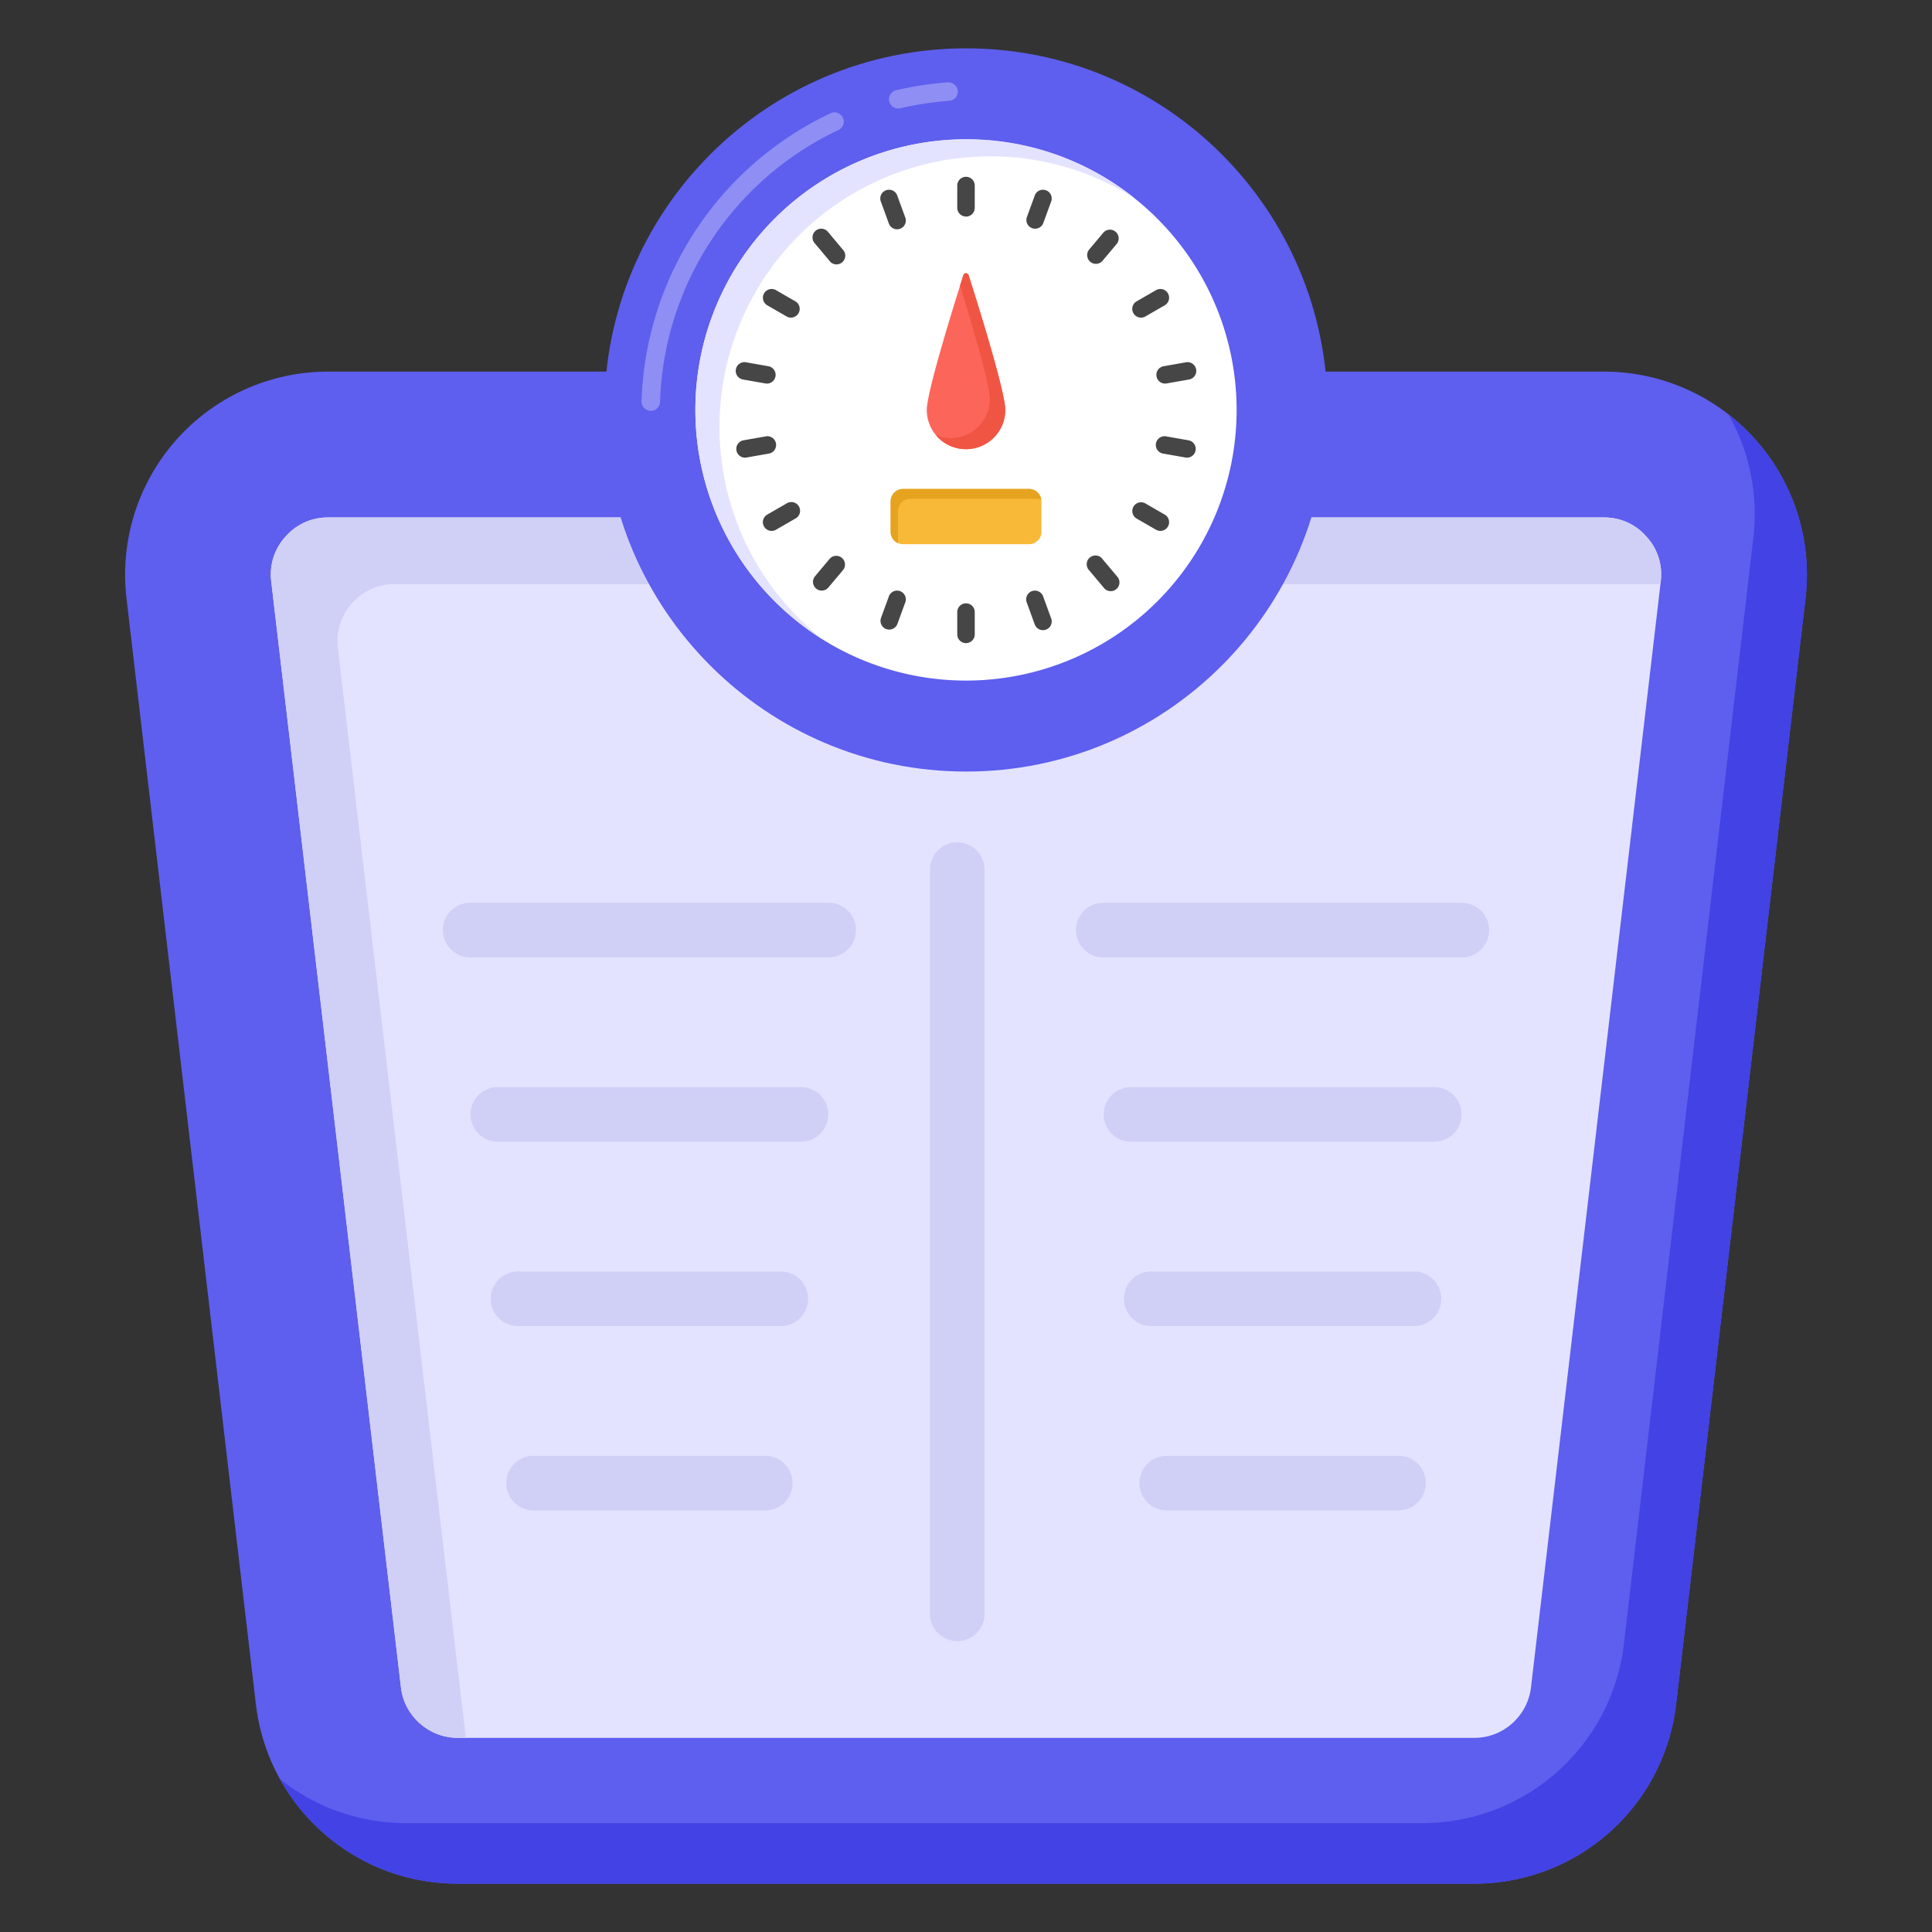 <?xml version="1.0" standalone="no"?><!DOCTYPE svg PUBLIC "-//W3C//DTD SVG 1.1//EN" "http://www.w3.org/Graphics/SVG/1.1/DTD/svg11.dtd"><svg class="icon" width="200px" height="200.00px" viewBox="0 0 1024 1024" version="1.1" xmlns="http://www.w3.org/2000/svg"><rect x="0" y="0" width="1024" height="1024" fill="#333333" stroke="none"/><path d="M956.957 317.131l-68.589 586.192a107.578 107.578 0 0 1-106.844 95.058h-539.049c-54.485 0-100.468-40.767-106.844-95.058l-68.589-586.192A107.617 107.617 0 0 1 173.887 196.956h676.226a107.617 107.617 0 0 1 106.844 120.175z" fill="#5E5EEF" /><path d="M956.957 317.131l-68.589 586.192a107.578 107.578 0 0 1-106.844 95.058h-539.049a107.617 107.617 0 0 1-94.092-55.451c18.355 14.684 41.733 23.378 66.657 23.378h538.856c54.485 0 100.468-40.767 106.844-95.058l68.589-586.192c2.705-23.765-2.318-46.177-13.138-65.304a107.385 107.385 0 0 1 40.767 97.377z" fill="#4242E5" /><path d="M880.254 308.05L811.472 894.242c-1.739 15.263-14.684 26.856-29.947 26.856H242.669c-15.457 0-28.402-11.592-30.14-26.663l-68.782-586.385c-1.352-11.592 4.057-19.9 7.535-23.571 3.285-3.864 10.82-10.24 22.605-10.24h676.226c11.786 0 19.321 6.376 22.605 10.24 3.478 3.671 8.888 11.979 7.535 23.571z" fill="#E4E3FF" /><path d="M186.445 319.836c-3.285 3.671-8.694 11.786-7.342 23.571l67.816 577.691h-4.251c-15.457 0-28.402-11.592-30.14-26.663l-68.782-586.385c-1.352-11.592 4.057-19.9 7.535-23.571 3.285-3.864 10.82-10.24 22.605-10.24h676.226c11.786 0 19.321 6.376 22.605 10.24 3.478 3.671 8.888 11.979 7.535 23.571l-0.193 1.546H209.244c-11.979 0-19.321 6.376-22.798 10.24z" fill="#D0D0F7" /><path d="M703.662 217.339c0 105.742-85.765 191.604-191.604 191.604-105.878 0-191.72-85.861-191.72-191.604 0-105.878 85.861-191.72 191.72-191.72 105.839 0 191.604 85.861 191.604 191.72z" fill="#5E5EEF" /><path d="M344.933 217.745h-0.155a4.927 4.927 0 0 1-4.753-5.081A174.853 174.853 0 0 1 440.513 59.894a4.927 4.927 0 0 1 4.193 8.888 165.038 165.038 0 0 0-94.865 144.229 4.927 4.927 0 0 1-4.927 4.753zM476.16 57.518a4.907 4.907 0 0 1-1.121-9.699 176.398 176.398 0 0 1 27.358-4.193 5.12 5.12 0 0 1 5.275 4.56 4.927 4.927 0 0 1-4.56 5.255 166.158 166.158 0 0 0-25.832 3.941 4.54 4.54 0 0 1-1.121 0.135z" fill="#FFFFFF" opacity=".3" /><path d="M655.437 217.32a143.418 143.418 0 0 1-143.399 143.399 143.476 143.476 0 0 1-143.476-143.399 143.418 143.418 0 1 1 286.875 0z" fill="#FFFFFF" /><path d="M381.353 226.285a142.916 142.916 0 0 0 54.62 112.485 143.09 143.09 0 0 1-67.41-121.47 143.495 143.495 0 0 1 143.495-143.495 141.814 141.814 0 0 1 89.455 31.396A141.95 141.95 0 0 0 524.752 82.886a143.457 143.457 0 0 0-143.399 143.399z" fill="#E4E3FF" /><path d="M532.828 217.281a20.808 20.808 0 0 1-41.617 0c0-9.66 14.722-56.764 19.398-71.41a1.468 1.468 0 0 1 2.782 0c4.676 14.645 19.437 61.73 19.437 71.41z" fill="#FC6559" /><path d="M532.808 217.301c0 11.477-9.351 20.75-20.828 20.75-6.395 0-12.133-2.879-15.94-7.419a20.731 20.731 0 0 0 28.595-19.166c0.019-7.767-9.699-40.361-15.804-60.165 0.734-2.125 1.294-3.98 1.739-5.468 0.483-1.391 2.415-1.391 2.782 0 4.734 14.722 19.456 61.749 19.456 71.487z" fill="#F05543" /><path d="M512 114.765a4.637 4.637 0 0 1-4.637-4.618V98.343a4.637 4.637 0 1 1 9.274 0v11.824a4.637 4.637 0 0 1-4.637 4.637zM471.001 118.185l-4.038-11.109a4.637 4.637 0 1 1 8.694-3.169l4.057 11.109a4.637 4.637 0 1 1-8.694 3.169zM439.586 138.182l-7.593-9.061a4.637 4.637 0 1 1 7.071-5.951l7.612 9.081a4.637 4.637 0 1 1-7.091 5.931zM416.903 167.723l-10.24-5.912a4.618 4.618 0 1 1 4.637-8.018l10.24 5.912a4.618 4.618 0 1 1-4.637 8.018zM406.509 203.312c-0.29 0-0.56-0.019-0.831-0.077l-11.631-2.048a4.637 4.637 0 1 1 1.604-9.119l11.65 2.048a4.637 4.637 0 0 1-0.811 9.197zM394.839 242.572a4.637 4.637 0 0 1-0.792-9.197l11.631-2.048a4.637 4.637 0 1 1 1.623 9.119l-11.65 2.048a4.135 4.135 0 0 1-0.811 0.077zM404.963 279.088a4.618 4.618 0 0 1 1.7-6.337l10.24-5.912a4.637 4.637 0 1 1 4.637 8.018l-10.24 5.912a4.637 4.637 0 0 1-6.337-1.681zM432.553 311.953a4.637 4.637 0 0 1-0.58-6.511l7.612-9.081a4.637 4.637 0 1 1 7.091 5.97l-7.612 9.042a4.637 4.637 0 0 1-6.511 0.58zM469.726 333.418a4.637 4.637 0 0 1-2.763-5.931l4.057-11.109a4.637 4.637 0 1 1 8.694 3.169l-4.057 11.109a4.637 4.637 0 0 1-5.931 2.763zM512 340.876a4.637 4.637 0 0 1-4.637-4.637v-11.824a4.637 4.637 0 1 1 9.274 0v11.824a4.637 4.637 0 0 1-4.637 4.637zM548.323 330.655l-4.038-11.109a4.637 4.637 0 1 1 8.694-3.169l4.057 11.109a4.637 4.637 0 1 1-8.694 3.169zM584.917 311.373l-7.593-9.042a4.637 4.637 0 1 1 7.071-5.951l7.612 9.061a4.637 4.637 0 1 1-7.091 5.931zM612.7 280.769l-10.24-5.912a4.618 4.618 0 1 1 4.637-8.018l10.24 5.912a4.618 4.618 0 1 1-4.637 8.018zM629.161 242.572c-0.27 0-0.541-0.019-0.811-0.077l-11.65-2.048a4.637 4.637 0 1 1 1.604-9.119l11.65 2.048a4.637 4.637 0 0 1-0.792 9.197zM617.491 203.312a4.637 4.637 0 0 1-0.792-9.197l11.65-2.048a4.637 4.637 0 1 1 1.604 9.119l-11.65 2.048a4.135 4.135 0 0 1-0.811 0.077zM604.778 168.342a4.618 4.618 0 0 1-2.318-8.636l10.24-5.912a4.618 4.618 0 1 1 4.637 8.018l-10.24 5.912a4.598 4.598 0 0 1-2.318 0.618zM577.884 138.762a4.637 4.637 0 0 1-0.58-6.53l7.612-9.061a4.637 4.637 0 0 1 7.091 5.951l-7.612 9.081a4.637 4.637 0 0 1-6.511 0.56zM547.048 120.948a4.637 4.637 0 0 1-2.763-5.931l4.057-11.109a4.637 4.637 0 1 1 8.694 3.169l-4.057 11.109a4.637 4.637 0 0 1-5.931 2.763z" fill="#474646" /><path d="M551.975 265.738v16.133a6.569 6.569 0 0 1-6.569 6.569h-66.773a6.569 6.569 0 0 1-6.569-6.569v-16.133a6.569 6.569 0 0 1 6.569-6.569h66.773a6.569 6.569 0 0 1 6.569 6.569z" fill="#F9B938" /><path d="M551.878 264.791a7.96 7.96 0 0 0-2.589-0.464h-66.753a6.511 6.511 0 0 0-6.569 6.492v16.191c0 0.29 0 0.657 0.077 0.927a6.646 6.646 0 0 1-3.98-6.105v-16.114c0-3.613 2.975-6.569 6.569-6.569h66.753a6.569 6.569 0 0 1 6.492 5.642z" fill="#E5A320" /><path d="M507.363 869.82a14.491 14.491 0 0 1-14.491-14.491V460.8a14.491 14.491 0 0 1 28.981 0v394.53a14.491 14.491 0 0 1-14.491 14.491z" fill="#D0D0F7" /><path d="M774.917 507.46h-190.251a14.491 14.491 0 0 1 0-28.981h190.251a14.491 14.491 0 0 1 0 28.981zM760.272 605.145H599.33a14.491 14.491 0 0 1 0-28.981h160.981a14.491 14.491 0 0 1 0 28.981zM749.549 702.87h-139.496a14.491 14.491 0 0 1 0-28.981h139.496a14.491 14.491 0 0 1 0 28.981zM741.337 800.575H618.264a14.491 14.491 0 0 1 0-28.981h123.093a14.491 14.491 0 0 1 0 28.981z" fill="#D0D0F7" /><path d="M439.354 507.46h-190.271a14.491 14.491 0 0 1 0-28.981h190.251a14.491 14.491 0 0 1 0 28.981zM424.67 605.145h-160.942a14.491 14.491 0 0 1 0-28.981h160.942a14.491 14.491 0 0 1 0 28.981zM413.947 702.87h-139.496a14.491 14.491 0 0 1 0-28.981h139.496a14.491 14.491 0 0 1 0 28.981zM405.736 800.575h-123.073a14.491 14.491 0 0 1 0-28.981H405.736a14.491 14.491 0 0 1 0 28.981z" fill="#D0D0F7" /></svg>